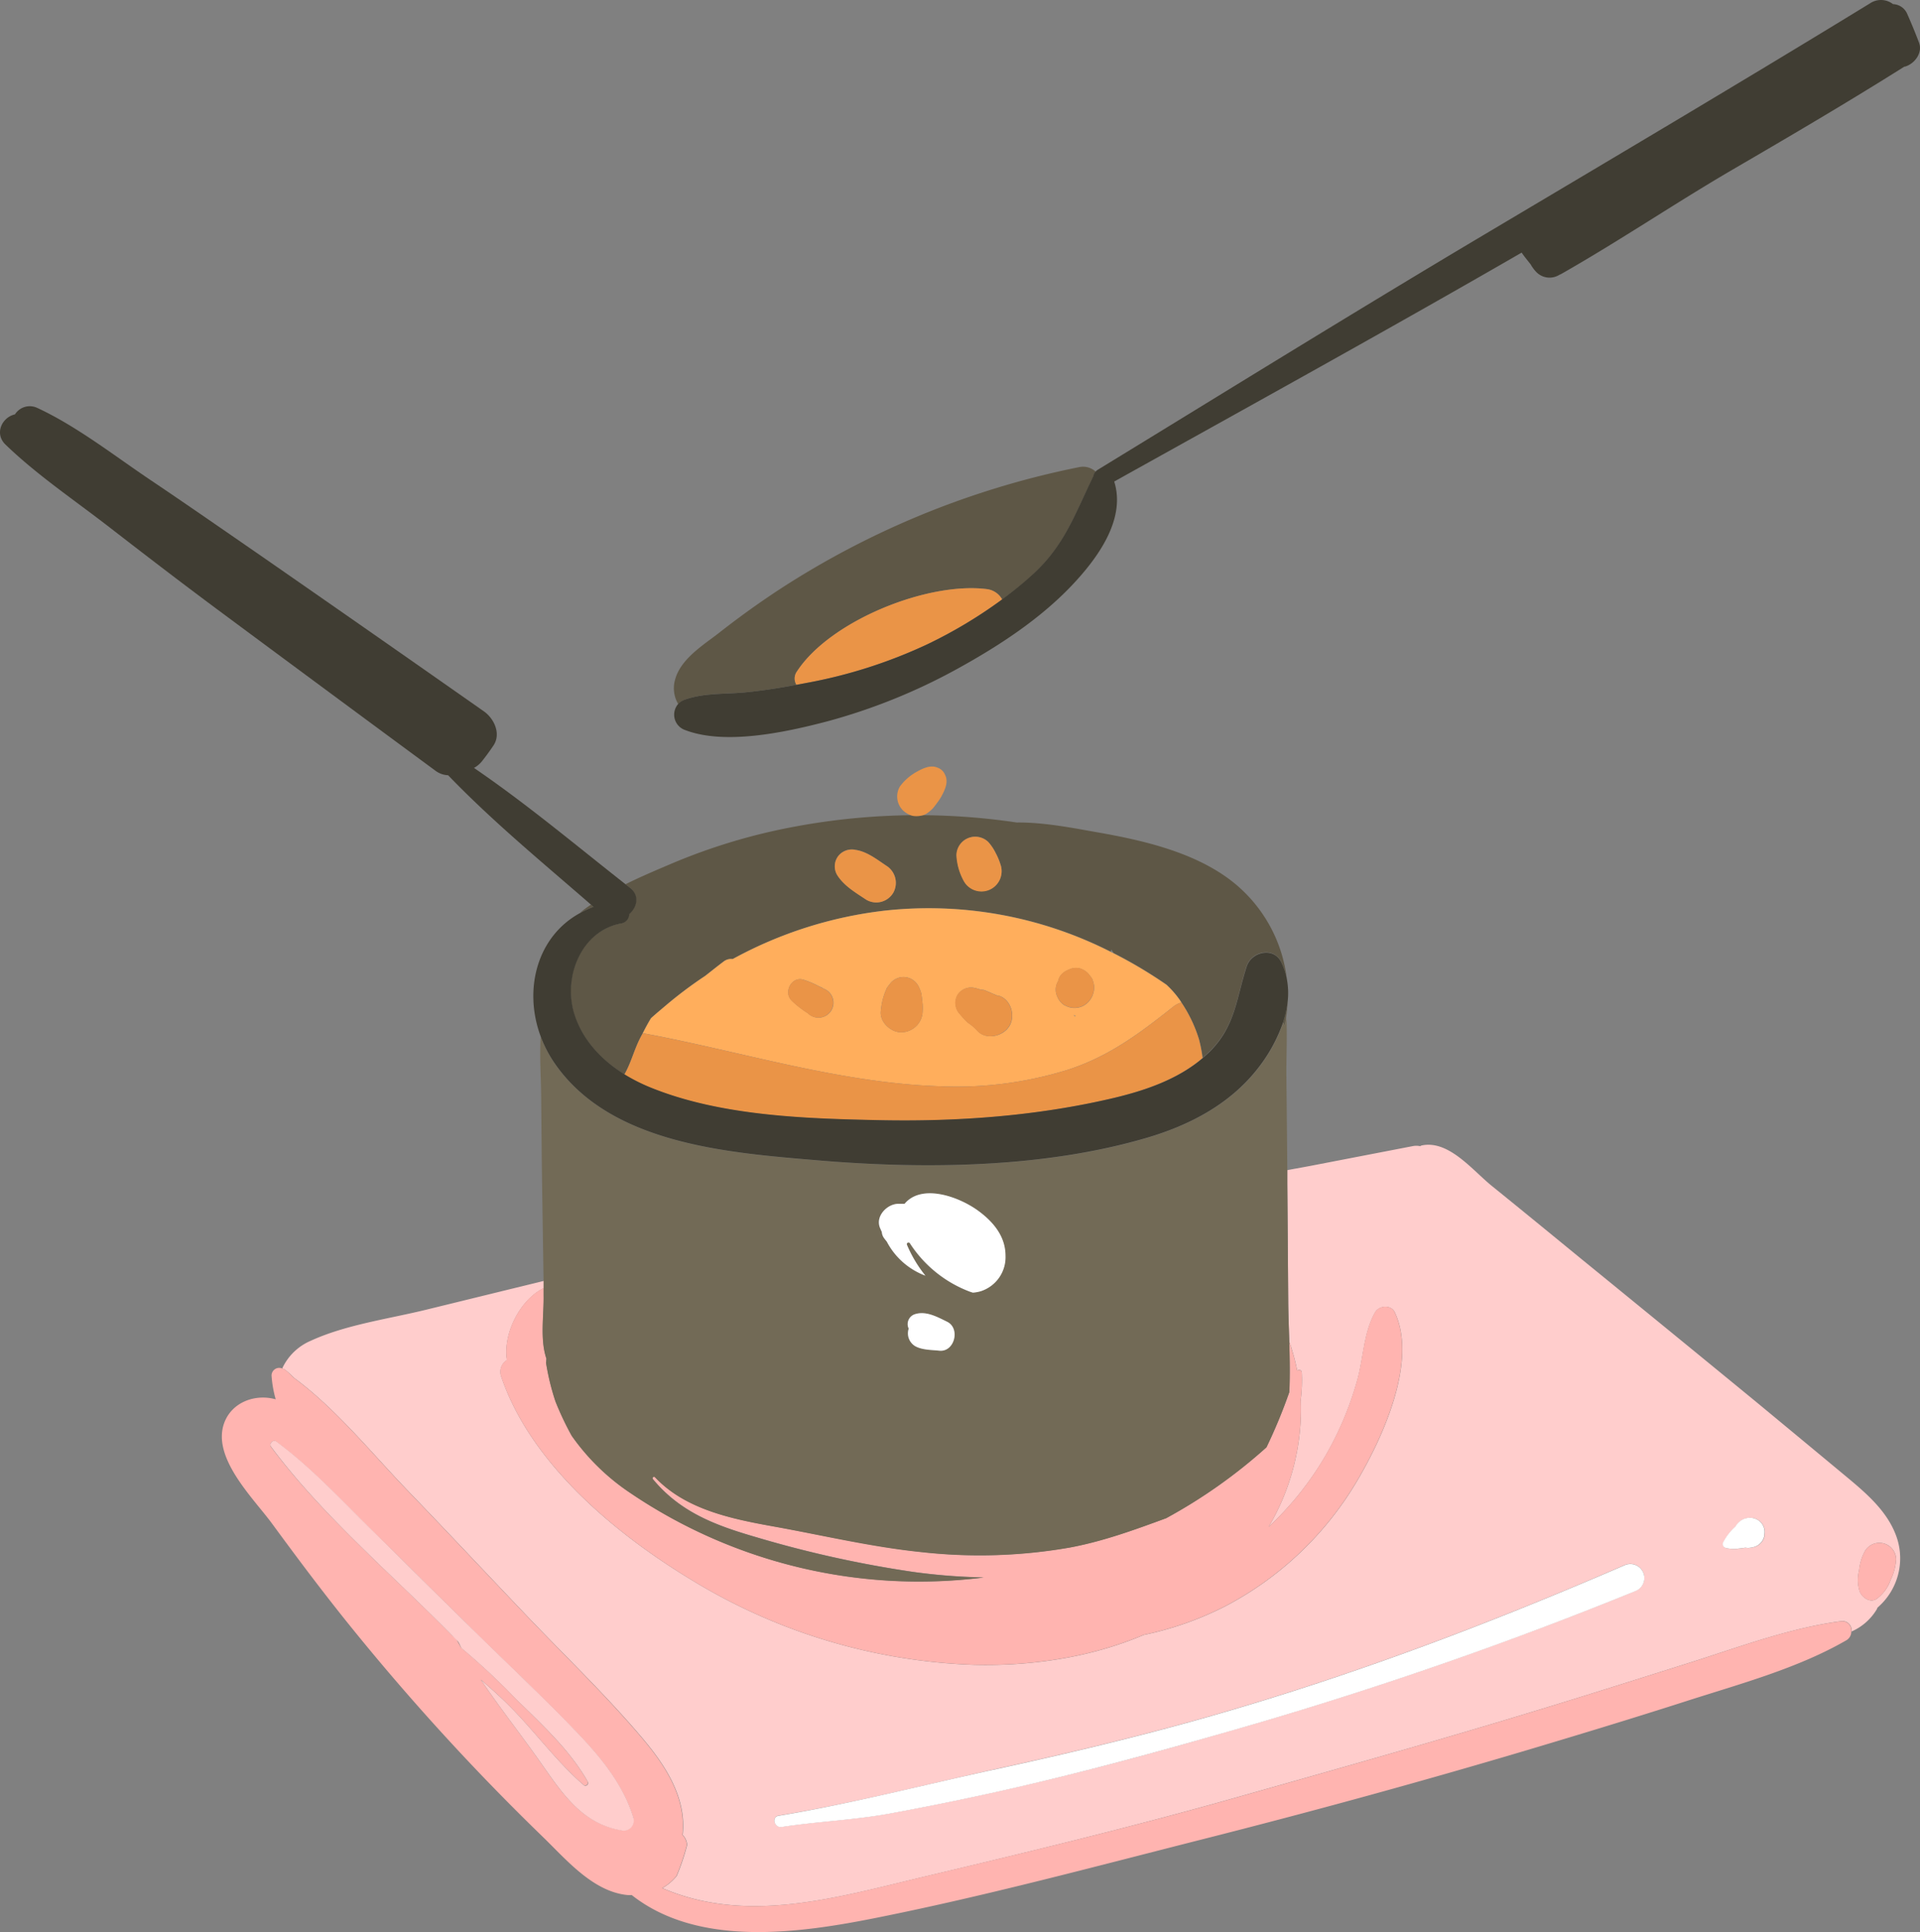 <svg xmlns="http://www.w3.org/2000/svg" viewBox="0.021 -0.001 367.28 369.495" style=""><rect x="0.021" y="-0.001" width="367.28" height="369.495" fill="#808080" stroke="none"/><g><g data-name="Layer 2"><g data-name="Layer 1"><path d="M352.93 282.17q-8.51-7.07-17-14.09-16.65-13.66-33.35-27.26c-5.71-4.68-11.41-9.35-17.16-14-3.72-3-8.23-8.81-13.39-7.77a1 1 0 0 0-.34.15 3.49 3.49 0 0 0-1.48 0l-18.54 3.58c-1.78.35-3.59.66-5.39 1v2.48q.09 11.17.17 22.36c0 2.63.13 5.3.21 8a37.66 37.66 0 0 1 1.51 5.52.5.5 0 0 1 .87.33 28.72 28.72 0 0 1-.19 5.17 44.25 44.25 0 0 1-6.14 24.36 60 60 0 0 0 10.76-13.42 62.1 62.1 0 0 0 6.13-14.44c1.25-4.32 1.23-9.23 3.47-13.16.76-1.33 3.06-1.51 3.77 0 4.42 9.38-2.37 24.05-7.2 32.22a63.4 63.4 0 0 1-25.34 24.05 62.09 62.09 0 0 1-15.5 5.43c-10.2 4.35-21.73 6-32.56 5.71a110.65 110.65 0 0 1-53.35-15.88c-14.77-8.85-31.34-22.43-37-39.29a2.63 2.63 0 0 1 1.11-3.11c0-.23-.07-.45-.09-.67-.41-4.71 2.61-10.87 7.12-13.09v-1.38l-22.51 5.51c-7.1 1.74-15.32 2.85-22 5.91a10.6 10.6 0 0 0-5.52 5.33 1.71 1.71 0 0 1 .64.3 16.89 16.89 0 0 1 1.59 1.45c8.16 6 15 14.57 22 21.81 7.49 7.79 14.89 15.66 22.34 23.49S116 324.21 123 332.51c4.46 5.3 8.39 11.43 7.62 18.41a2.94 2.94 0 0 1 .85 1.93 43.11 43.11 0 0 1-2 5.93 9.79 9.79 0 0 1-2.73 2.31c16.36 7 33.22 1.81 50.64-2.32 19.7-4.67 39.41-9.44 58.89-14.95s39-11 58.37-16.91c9.51-2.89 19-5.91 28.46-8.89s19.29-6.71 29.22-8a1.75 1.75 0 0 1 1.88 2 10.56 10.56 0 0 0 4.88-4.33c0-.08.07-.17.11-.26a12.43 12.43 0 0 0 3.67-13.38c-1.71-5.05-5.99-8.61-9.93-11.88zm-40 22.06a758 758 0 0 1-80.26 27.55c-13.8 4-27.64 7.67-41.65 10.8q-10.23 2.28-20.55 4.18c-7 1.29-13.92 1.54-20.92 2.61-1.4.22-2-1.91-.59-2.14 14-2.3 28.09-5.93 42-9 13.29-2.9 26.56-6.06 39.65-9.77 27.57-7.83 54-17.8 80.25-29.17a2.67 2.67 0 1 1 2.06 4.94zm24.6-10.61a2.17 2.17 0 0 1 0 .25 2.76 2.76 0 0 1-2 2 6.82 6.82 0 0 1-1.1.18l-.46-.06-1.4.18a6.45 6.45 0 0 1-2.4-.13.76.76 0 0 1-.46-1.11 10.7 10.7 0 0 1 2.35-3 3.1 3.1 0 0 1 .68-.84 3 3 0 0 1 3.48-.45l.18.1a2.66 2.66 0 0 1 1.12 2.88zm24.13 8.59a7.54 7.54 0 0 1-2.54 3.49c-1.28 1-2.92-.16-3.37-1.38a7.31 7.31 0 0 1-.1-4 9.55 9.55 0 0 1 1.15-3.74 3.21 3.21 0 0 1 5.94 1.6 10.46 10.46 0 0 1-1.09 4.03z" fill="#ffcdcc"></path><path d="M246.67 266.21a100.62 100.62 0 0 1-4.37 10.56 100.7 100.7 0 0 1-19.19 13.56c-6 2.21-12 4.4-18.39 5.6a100.05 100.05 0 0 1-28.39.88c-9.5-1-18.75-3.18-28.12-4.87-8.08-1.45-17-3.23-22.88-9.45-.25-.26-.61.12-.39.39 5.26 6.35 12 8.84 19.73 11.08a214.2 214.2 0 0 0 30 6.64 113.72 113.72 0 0 0 13.53 1.06 98.43 98.43 0 0 1-67.52-16.11 42.54 42.54 0 0 1-11.29-11 57.65 57.65 0 0 1-3.1-6.55 46.1 46.1 0 0 1-1.81-7.44c0-.24 0-.49.08-.74-1.26-3.71-.47-8.26-.54-12.17v-1.33c-4.51 2.22-7.53 8.38-7.12 13.09 0 .22 0 .44.09.67a2.63 2.63 0 0 0-1.12 3.12c5.68 16.86 22.25 30.44 37 39.29a110.65 110.65 0 0 0 53.35 15.88c10.83.29 22.36-1.36 32.56-5.71a62.09 62.09 0 0 0 15.5-5.43 63.4 63.4 0 0 0 25.34-24.05c4.83-8.17 11.62-22.84 7.2-32.22-.71-1.51-3-1.33-3.77 0-2.24 3.93-2.22 8.84-3.47 13.16a62.1 62.1 0 0 1-6.13 14.44A60 60 0 0 1 242.71 292a44.25 44.25 0 0 0 6.13-24.34 28.72 28.72 0 0 0 .19-5.17.5.5 0 0 0-.87-.33 37.66 37.66 0 0 0-1.51-5.52c.1 3.2.16 6.41.02 9.57z" fill="#ffb4b0"></path><path d="M352.26 310.05c-9.93 1.26-19.7 5-29.22 8s-19 6-28.46 8.89c-19.38 5.9-38.87 11.4-58.37 16.91S197 354.1 177.32 358.77c-17.42 4.13-34.28 9.34-50.64 2.32a9.79 9.79 0 0 0 2.73-2.31 43.11 43.11 0 0 0 2-5.93 2.94 2.94 0 0 0-.85-1.93c.77-7-3.16-13.11-7.62-18.41-7-8.3-14.94-15.89-22.41-23.74s-14.85-15.7-22.34-23.49c-7-7.24-13.84-15.84-22-21.81a16.89 16.89 0 0 0-1.58-1.47 1.71 1.71 0 0 0-.64-.3 1.46 1.46 0 0 0-2 1.4 21.67 21.67 0 0 0 .79 4.51c-3.86-1.08-8.26.48-9.79 4.36-2.63 6.72 5.57 14.6 9.1 19.42 5.05 6.89 10.19 13.74 15.58 20.37a448.51 448.51 0 0 0 36.27 39.59c4.45 4.31 9.55 10.44 16.17 11.07a6.79 6.79 0 0 0 .78 0c12.8 10.09 32.15 7.29 46.94 4.32 20.93-4.19 41.61-9.76 62.29-15s41.39-10.9 61.91-17c10.25-3.06 20.5-6.17 30.68-9.44s21.3-6.26 30.58-11.64a1.92 1.92 0 0 0 .89-1.61 1.75 1.75 0 0 0-1.9-2zM118.85 350c-7.74-1.31-11.51-7.38-15.75-13.39-3.57-5.07-7.57-10.13-11.11-15.4 1.82 1.58 3.61 3.16 5.27 4.82 4.92 4.9 9.1 10.74 14.34 15.28a.52.52 0 0 0 .81-.63c-3.4-6.06-9-11.1-13.86-15.94a130.63 130.63 0 0 0-10.31-9.61c-.27-.47-.54-.94-.79-1.41s-.64-.63-1-1C75 301.08 61.69 289.87 51.85 276.7c-.44-.59.43-1.47 1-1 6.81 5.06 12.79 11.55 18.85 17.48 6.62 6.49 13.18 13 19.81 19.53 6.31 6.18 12.76 12.25 18.88 18.63 4.55 4.75 8.85 9.95 10.79 16.35a1.93 1.93 0 0 1-2.33 2.31z" fill="#ffb4b0"></path><path d="M356.79 296.59a9.55 9.55 0 0 0-1.15 3.74 7.31 7.31 0 0 0 .1 4c.45 1.22 2.09 2.36 3.37 1.38a7.54 7.54 0 0 0 2.54-3.49 10.46 10.46 0 0 0 1.08-4 3.21 3.21 0 0 0-5.94-1.63z" fill="#ffb4b0"></path><path d="M104 247.68c.07 3.91-.72 8.46.54 12.17 0 .25 0 .5-.08.74a46.1 46.1 0 0 0 1.81 7.44 57.65 57.65 0 0 0 3.1 6.55 42.54 42.54 0 0 0 11.29 11 98.43 98.43 0 0 0 67.52 16.11 113.72 113.72 0 0 1-13.53-1.06 214.2 214.2 0 0 1-30-6.64c-7.72-2.24-14.47-4.73-19.73-11.08-.22-.27.14-.65.39-.39 5.85 6.22 14.8 8 22.88 9.45 9.37 1.69 18.62 3.91 28.12 4.87a100.05 100.05 0 0 0 28.39-.88c6.42-1.2 12.36-3.39 18.39-5.6a100.7 100.7 0 0 0 19.19-13.56 100.62 100.62 0 0 0 4.37-10.56c.14-3.16.08-6.37 0-9.56-.08-2.69-.18-5.36-.21-8q-.08-11.17-.17-22.36v-2.48q-.08-9.34-.18-18.7c0-3.41.18-7.09 0-10.68-.08.58-.19 1.15-.31 1.72a1.27 1.27 0 0 0-.28-.62 30.43 30.43 0 0 1-5.24 9.3c-5.31 6.53-12.91 10.43-20.88 12.77-19.61 5.76-42.4 6-62.61 4.32-17.08-1.44-39.63-3-50.49-18.34a23.53 23.53 0 0 1-2.83-5.35c-.23 3.76.06 7.6.09 11.31.07 6.55.11 13.1.22 19.64L104 245V247.68zm77.17 5.1c2.56 1.26 1.42 5.83-1.5 5.53-1.5-.16-3.25-.12-4.59-.85a2.85 2.85 0 0 1-1.27-3.36l-.12-.32a2 2 0 0 1 1.41-2.48c2.13-.62 4.27.58 6.11 1.48zm-9.34-22.56h1.19c3.29-3.93 10.46-1.37 14.21 1.42 2.83 2.11 5.1 4.84 5.1 8.54a6.84 6.84 0 0 1-4.74 6.76 7.17 7.17 0 0 1-1.5.27c-.21-.07-.43-.13-.64-.21a23.52 23.52 0 0 1-11.43-9.29.32.32 0 0 0-.55.31 24.78 24.78 0 0 0 3.54 5.92 13.75 13.75 0 0 1-7.38-6.5c-.18-.24-.38-.47-.55-.71a2.26 2.26 0 0 1-.41-1.15c-.12-.26-.24-.53-.35-.79-.89-2.24 1.44-4.54 3.55-4.57z" fill="#726a56"></path><path d="M131.14 133.77c3.69-1.28 7.7-1 11.55-1.37 3.25-.32 6.48-.83 9.69-1.43a2.3 2.3 0 0 1 .09-2.56c6.34-9.7 25.11-17.24 36.44-15.73a3.88 3.88 0 0 1 2.82 2 72.72 72.72 0 0 0 5.94-4.86c6.08-5.57 8-11.63 11.53-18.74a1.61 1.61 0 0 1 .44-.87 3.61 3.61 0 0 0-3.26-.86 164.13 164.13 0 0 0-57.47 23.51q-5.86 3.86-11.38 8.2c-3 2.32-7.25 4.93-8.34 8.81a5.94 5.94 0 0 0 .58 4.8 3.22 3.22 0 0 1 1.37-.9z" fill="#5e5746"></path><path d="M113.08 173c-.74.5-1.45 1-2.13 1.59a17.43 17.43 0 0 1 2.63-1.16z" fill="#5e5746"></path><path d="M120.33 174.82a1.84 1.84 0 0 1-1.5 1.77c-7.58 1.34-11.16 10.07-9.06 17.12 1.53 5.11 5.26 9 9.69 11.76 1.2-2.06 1.77-4.38 2.84-6.6.2-.43.43-.84.65-1.25.5-1 1-2 1.59-2.9.92-.84 1.87-1.62 2.75-2.37a80.23 80.23 0 0 1 7.62-5.73c1.19-.93 2.36-1.87 3.57-2.78a2.32 2.32 0 0 1 1.69-.44 79.48 79.48 0 0 1 29-9.25A76.91 76.91 0 0 1 212.5 182c0-.13.08-.26.11-.4l.46.68a86.39 86.39 0 0 1 10.07 6 18 18 0 0 1 2.52 2.86c.13.18.23.36.35.54a26.57 26.57 0 0 1 3.37 7.07 27.93 27.93 0 0 1 .71 3.53c.48-.42.95-.84 1.41-1.3 4.87-4.88 5-10.13 7-16.24.9-2.75 5.08-3.77 6.55-.86a12.39 12.39 0 0 1 1.15 3.5 27.87 27.87 0 0 0-10.28-18.66c-7.16-5.7-17.15-8-26-9.55-3.9-.67-10-1.94-15.39-1.87a127.42 127.42 0 0 0-18.4-1.4 4.22 4.22 0 0 1-1.46 0 128.51 128.51 0 0 0-22.48 2.16 113.11 113.11 0 0 0-23.7 7.1c-2.81 1.2-5.85 2.47-8.82 3.95l.75.59c1.98 1.57 1.4 3.81-.09 5.12zm64.85-14.52a3.55 3.55 0 0 1 3.91.74 9.42 9.42 0 0 1 1.42 2.13 12.58 12.58 0 0 1 1 2.48 3.86 3.86 0 0 1-7 3 11.41 11.41 0 0 1-1.48-5.05 3.53 3.53 0 0 1 2.15-3.3zm-24.8 3.39a3.32 3.32 0 0 1 3.39-1.15c2.13.34 4 1.84 5.78 3a3.87 3.87 0 0 1 1.35 5.17 3.78 3.78 0 0 1-5.16 1.35c-2-1.36-4.32-2.67-5.61-4.81a3.24 3.24 0 0 1 .25-3.56z" fill="#5e5746"></path><path d="M245.46 195.54a1.27 1.27 0 0 1 .28.62c.12-.57.23-1.14.31-1.72a26.54 26.54 0 0 0 .29-2.91 19.45 19.45 0 0 1-.88 4.01z" fill="#5e5746"></path><path d="M180.05 207.75a71.73 71.73 0 0 0 24.06-3.11c8-2.55 13.89-7 20.35-12.12a4.23 4.23 0 0 1 1.55-.79c-.12-.18-.22-.36-.35-.54a18 18 0 0 0-2.52-2.86 86.39 86.39 0 0 0-10.07-6l-.57-.28a76.91 76.91 0 0 0-43.32-7.88 79.48 79.48 0 0 0-29 9.25 2.32 2.32 0 0 0-1.69.44c-1.21.91-2.38 1.85-3.57 2.78a80.23 80.23 0 0 0-7.62 5.73c-.88.75-1.83 1.53-2.75 2.37-.56.95-1.09 1.91-1.59 2.9h.32c18.85 3.52 37.48 9.52 56.77 10.11zm-3.54-14.33a4.11 4.11 0 0 1-4 4c-2 .09-4.21-1.91-4-4a14.24 14.24 0 0 1 .48-2.67c.1-.33.21-.66.34-1l.36-.85.48-.62a1.3 1.3 0 0 0-.15.18c.25-.31.28-.35.15-.18a3.28 3.28 0 0 1 2.65-1.43 3.22 3.22 0 0 1 2.81 1.61 6.88 6.88 0 0 1 .6 1.43c.11.51.15 1 .21 1.56a9.19 9.19 0 0 1 .07 1.97zm16.63 2.78c-1.21 2.06-4.59 2.81-6.25.81a10.77 10.77 0 0 0-1.72-1.44c-.24-.19-1.43-1.47-.74-.75-.27-.28-.53-.58-.79-.89a3.14 3.14 0 0 1-.46-3.61 3.06 3.06 0 0 1 3.36-1.37c.13 0 .66.21 1 .26h.2-.2c-.43 0-.17 0 .78.13l1 .42 1 .43.57.25c.4.19.38.16-.07-.09 2.48.53 3.55 3.74 2.32 5.85zm12.26-2.11l.41.26h-.19c-.1-.06-.15-.16-.22-.26zm1.16-8.89a3.7 3.7 0 0 1 1.51.87c.27.26.93 1.17.4.49-.37-.48-.26-.34.34.43a1.23 1.23 0 0 1 .23.49 3.65 3.65 0 0 1 .18 2.26 4.15 4.15 0 0 1-1.11 2 3.65 3.65 0 0 1-4.34.56h-.07a3.5 3.5 0 0 1-1.42-1.67 3.21 3.21 0 0 1-.18-2.26 6.29 6.29 0 0 1 .35-.78 2.63 2.63 0 0 1 .71-1.32 3.25 3.25 0 0 1 .92-.64l.14-.08.49-.21a3.33 3.33 0 0 1 1.85-.14zm-52.78 2.18a18.47 18.47 0 0 1 2.17.86l1 .5c.08 0 .78.38.42.27a2.86 2.86 0 1 1-2.79 4.78c.19.11.13.07-.16-.11l-.39-.25q-.37-.26-.75-.54a17.11 17.11 0 0 1-1.78-1.51c-1.71-1.62-.02-4.76 2.28-4z" fill="#ffae5c"></path><path d="M229.38 198.8a26.57 26.57 0 0 0-3.37-7.07 4.23 4.23 0 0 0-1.55.79c-6.46 5.14-12.33 9.57-20.35 12.12a71.73 71.73 0 0 1-24.06 3.11c-19.29-.59-37.92-6.59-56.78-10.1h-.32c-.22.41-.45.82-.65 1.25-1.07 2.22-1.64 4.54-2.84 6.6a33.81 33.81 0 0 0 4.84 2.45c13.39 5.47 29.46 6 43.75 6.29 15.06.32 30.36-.78 45-4.25 6-1.43 12.21-3.55 17-7.63a27.93 27.93 0 0 0-.67-3.56z" fill="#ea9447"></path><path d="M151.45 191.38a17.11 17.11 0 0 0 1.78 1.51q.38.29.75.54l.39.25c.29.18.35.22.16.11a2.86 2.86 0 1 0 2.79-4.78c.36.11-.34-.22-.42-.27l-1-.5a18.47 18.47 0 0 0-2.17-.86c-2.25-.76-3.94 2.38-2.28 4z" fill="#ea9447"></path><path d="M176.23 189.9a6.88 6.88 0 0 0-.6-1.43 3.22 3.22 0 0 0-2.81-1.61 3.28 3.28 0 0 0-2.65 1.43l-.48.62-.36.85c-.13.33-.24.66-.34 1a14.24 14.24 0 0 0-.48 2.67c-.21 2.09 2 4.09 4 4a4.11 4.11 0 0 0 4-4 9.19 9.19 0 0 0-.07-2c-.06-.49-.1-1.02-.21-1.53z" fill="#ea9447"></path><path d="M170 188.47a1.3 1.3 0 0 1 .15-.18c.15-.17.12-.13-.15.18z" fill="#ea9447"></path><path d="M190.76 190.35c.45.25.47.28.07.09l-.57-.25-1-.43-1-.42c-.95-.1-1.21-.14-.78-.13-.3-.05-.83-.24-1-.26a3.06 3.06 0 0 0-3.36 1.37 3.14 3.14 0 0 0 .46 3.61c.26.31.52.61.79.89-.69-.72.5.56.74.75a10.77 10.77 0 0 1 1.72 1.44c1.66 2 5 1.25 6.25-.81s.22-5.32-2.32-5.85z" fill="#ea9447"></path><path d="M187.7 189.22h-.2c.1.01.17.02.2 0z" fill="#ea9447"></path><path d="M204.7 185.3l-.49.21-.14.08a3.25 3.25 0 0 0-.92.64 2.63 2.63 0 0 0-.71 1.32 6.29 6.29 0 0 0-.35.78 3.21 3.21 0 0 0 .18 2.26 3.5 3.5 0 0 0 1.42 1.67h.07a3.65 3.65 0 0 0 4.34-.56 4.15 4.15 0 0 0 1.11-2 3.65 3.65 0 0 0-.18-2.26 1.23 1.23 0 0 0-.23-.49c-.6-.77-.71-.91-.34-.43.53.68-.13-.23-.4-.49a3.7 3.7 0 0 0-1.51-.87 3.33 3.33 0 0 0-1.85.14z" fill="#ea9447"></path><path d="M165.74 172.08a3.78 3.78 0 0 0 5.16-1.35 3.87 3.87 0 0 0-1.35-5.17c-1.76-1.18-3.65-2.68-5.78-3a3.32 3.32 0 0 0-3.39 1.15 3.24 3.24 0 0 0-.25 3.58c1.29 2.12 3.57 3.43 5.61 4.79z" fill="#ea9447"></path><path d="M176.17 156a2.77 2.77 0 0 0 1.15-.44 7.68 7.68 0 0 0 1.12-.93 14 14 0 0 0 .88-1.15 8.82 8.82 0 0 0 .74-1.1c.65-1.18 1.43-2.76.79-4.09a2.44 2.44 0 0 0-1.54-1.5c-1.32-.56-2.83.19-4 .85a9.9 9.9 0 0 0-3.15 2.78 3.75 3.75 0 0 0 .58 4.55 4.49 4.49 0 0 0 1.66 1l.29.07a4.22 4.22 0 0 0 1.48-.04z" fill="#ea9447"></path><path d="M189.27 170.19a3.88 3.88 0 0 0 2.23-4.54 12.58 12.58 0 0 0-1-2.48 9.42 9.42 0 0 0-1.42-2.13 3.6 3.6 0 0 0-6.11 2.53 11.41 11.41 0 0 0 1.48 5.05 3.87 3.87 0 0 0 4.82 1.57z" fill="#ea9447"></path><path d="M188.91 112.68c-11.33-1.51-30.1 6-36.44 15.73a2.3 2.3 0 0 0-.09 2.56l1.8-.34a94.62 94.62 0 0 0 23.28-7.43 89.15 89.15 0 0 0 14.27-8.56 3.88 3.88 0 0 0-2.82-1.96z" fill="#ea9447"></path><path d="M367.11 8.14c-.72-1.9-1.49-3.77-2.32-5.63a3.07 3.07 0 0 0-2.65-1.72 3.75 3.75 0 0 0-4.4-.15c-24.5 15-49.29 29.66-74 44.35S234.53 74.86 210 89.85a2 2 0 0 0-.38.32 1.61 1.61 0 0 0-.44.87c-3.49 7.11-5.45 13.17-11.53 18.74a72.72 72.72 0 0 1-5.94 4.86 89.15 89.15 0 0 1-14.27 8.56 94.62 94.62 0 0 1-23.28 7.43l-1.8.34c-3.21.6-6.44 1.11-9.69 1.43-3.85.38-7.86.09-11.55 1.37a3.22 3.22 0 0 0-1.37.86 3.11 3.11 0 0 0 1.37 5c7.67 2.93 19.31.38 27.1-1.66a112.11 112.11 0 0 0 25.27-10.25c7.72-4.27 15.48-9.35 21.59-15.79 4.79-5.06 10.38-12.55 8.08-19.84 24.64-13.73 49.38-27.37 73.88-41.44l4.06-2.34c.34.51.73 1 1.12 1.49.22.28.46.57.67.86a2 2 0 0 0 .22.37 6.9 6.9 0 0 0 .87 1.07 3.54 3.54 0 0 0 4.38.43 2.26 2.26 0 0 0 .39-.18c11.15-6.34 21.76-13.54 32.85-20s21.94-12.83 32.73-19.62h.14c1.81-.55 3.39-2.63 2.64-4.59z" fill="#403d33"></path><path d="M156.73 221.93c20.21 1.7 43 1.44 62.61-4.32 8-2.34 15.57-6.24 20.88-12.77a30.43 30.43 0 0 0 5.24-9.3 19.45 19.45 0 0 0 .88-4 14.44 14.44 0 0 0-.12-4.1 12.39 12.39 0 0 0-1.15-3.5c-1.47-2.91-5.65-1.89-6.55.86-2 6.11-2.15 11.36-7 16.24-.46.46-.93.88-1.41 1.3-4.78 4.08-11 6.2-17 7.63-14.69 3.47-30 4.57-45 4.25-14.29-.3-30.36-.82-43.75-6.29a33.81 33.81 0 0 1-4.84-2.45c-4.43-2.75-8.16-6.65-9.69-11.76-2.1-7.05 1.48-15.78 9.06-17.12a1.84 1.84 0 0 0 1.5-1.77c1.49-1.31 2.07-3.55.13-5.06l-.75-.59c-9.66-7.59-19-15.44-29.08-22.32a5.15 5.15 0 0 0 1.65-1.43c.7-.9 1.38-1.82 2-2.75 1.62-2.24.24-5.23-1.73-6.62q-21.17-14.85-42.4-29.58c-7.09-4.89-14.16-9.81-21.3-14.61-7-4.7-14.17-10.34-21.78-13.87a3.35 3.35 0 0 0-4.25 1.25c-2.4.51-4 3.6-1.85 5.73 6 5.81 13.26 10.69 19.88 15.82s13.49 10.4 20.32 15.48q21 15.58 42 31.05a4.34 4.34 0 0 0 2.51.93c8.55 8.87 18 16.64 27.32 24.74l.5.43a17.43 17.43 0 0 0-2.56 1.17c-8.22 4.46-10.91 14.6-7.54 23.64a23.53 23.53 0 0 0 2.83 5.35c10.81 15.33 33.36 16.9 50.44 18.34z" fill="#403d33"></path><path d="M310.86 299.32c-26.28 11.37-52.68 21.34-80.25 29.17-13.09 3.71-26.36 6.87-39.65 9.77-13.92 3-28 6.67-42 9-1.41.23-.81 2.36.59 2.14 7-1.07 13.94-1.32 20.92-2.61s13.73-2.66 20.55-4.18c14-3.13 27.85-6.84 41.65-10.8a758 758 0 0 0 80.26-27.55 2.67 2.67 0 1 0-2.07-4.94z" fill="#fff"></path><path d="M336.35 290.73l-.18-.1a3 3 0 0 0-3.48.45 3.1 3.1 0 0 0-.68.84 10.7 10.7 0 0 0-2.35 3 .76.76 0 0 0 .46 1.11 6.45 6.45 0 0 0 2.4.13l1.4-.18.46.06a6.82 6.82 0 0 0 1.1-.18 2.76 2.76 0 0 0 2-2 2.17 2.17 0 0 0 0-.25 2.66 2.66 0 0 0-1.13-2.88z" fill="#fff"></path><path d="M168.71 235.61a2.26 2.26 0 0 0 .41 1.15c.17.24.37.47.55.71a13.75 13.75 0 0 0 7.38 6.5 24.78 24.78 0 0 1-3.54-5.92.32.32 0 0 1 .55-.31 23.52 23.52 0 0 0 11.43 9.26c.21.08.43.14.64.21a7.17 7.17 0 0 0 1.5-.27 6.84 6.84 0 0 0 4.74-6.76c0-3.7-2.27-6.43-5.1-8.54-3.75-2.79-10.92-5.35-14.21-1.42h-1.19c-2.11 0-4.44 2.33-3.51 4.6.11.26.23.53.35.79z" fill="#fff"></path><path d="M175.14 251.3a2 2 0 0 0-1.41 2.48l.12.32a2.85 2.85 0 0 0 1.27 3.36c1.34.73 3.09.69 4.59.85 2.92.3 4.06-4.27 1.5-5.53-1.84-.9-3.98-2.1-6.07-1.48z" fill="#fff"></path><path d="M121.2 347.66c-1.94-6.4-6.24-11.6-10.79-16.35-6.12-6.38-12.57-12.45-18.88-18.63-6.63-6.49-13.19-13-19.81-19.53-6.06-5.93-12-12.42-18.85-17.48-.59-.44-1.46.44-1 1 9.82 13.2 23.13 24.41 34.63 36.11.31.32.63.63 1 1s.52.94.79 1.41a130.63 130.63 0 0 1 10.31 9.61c4.91 4.84 10.46 9.88 13.86 15.94a.52.52 0 0 1-.81.63c-5.24-4.54-9.42-10.38-14.34-15.28-1.66-1.66-3.45-3.24-5.27-4.82 3.54 5.27 7.54 10.33 11.11 15.4 4.24 6 8 12.08 15.75 13.39a1.93 1.93 0 0 0 2.3-2.4z" fill="#ffcdcc"></path></g></g></g></svg>
